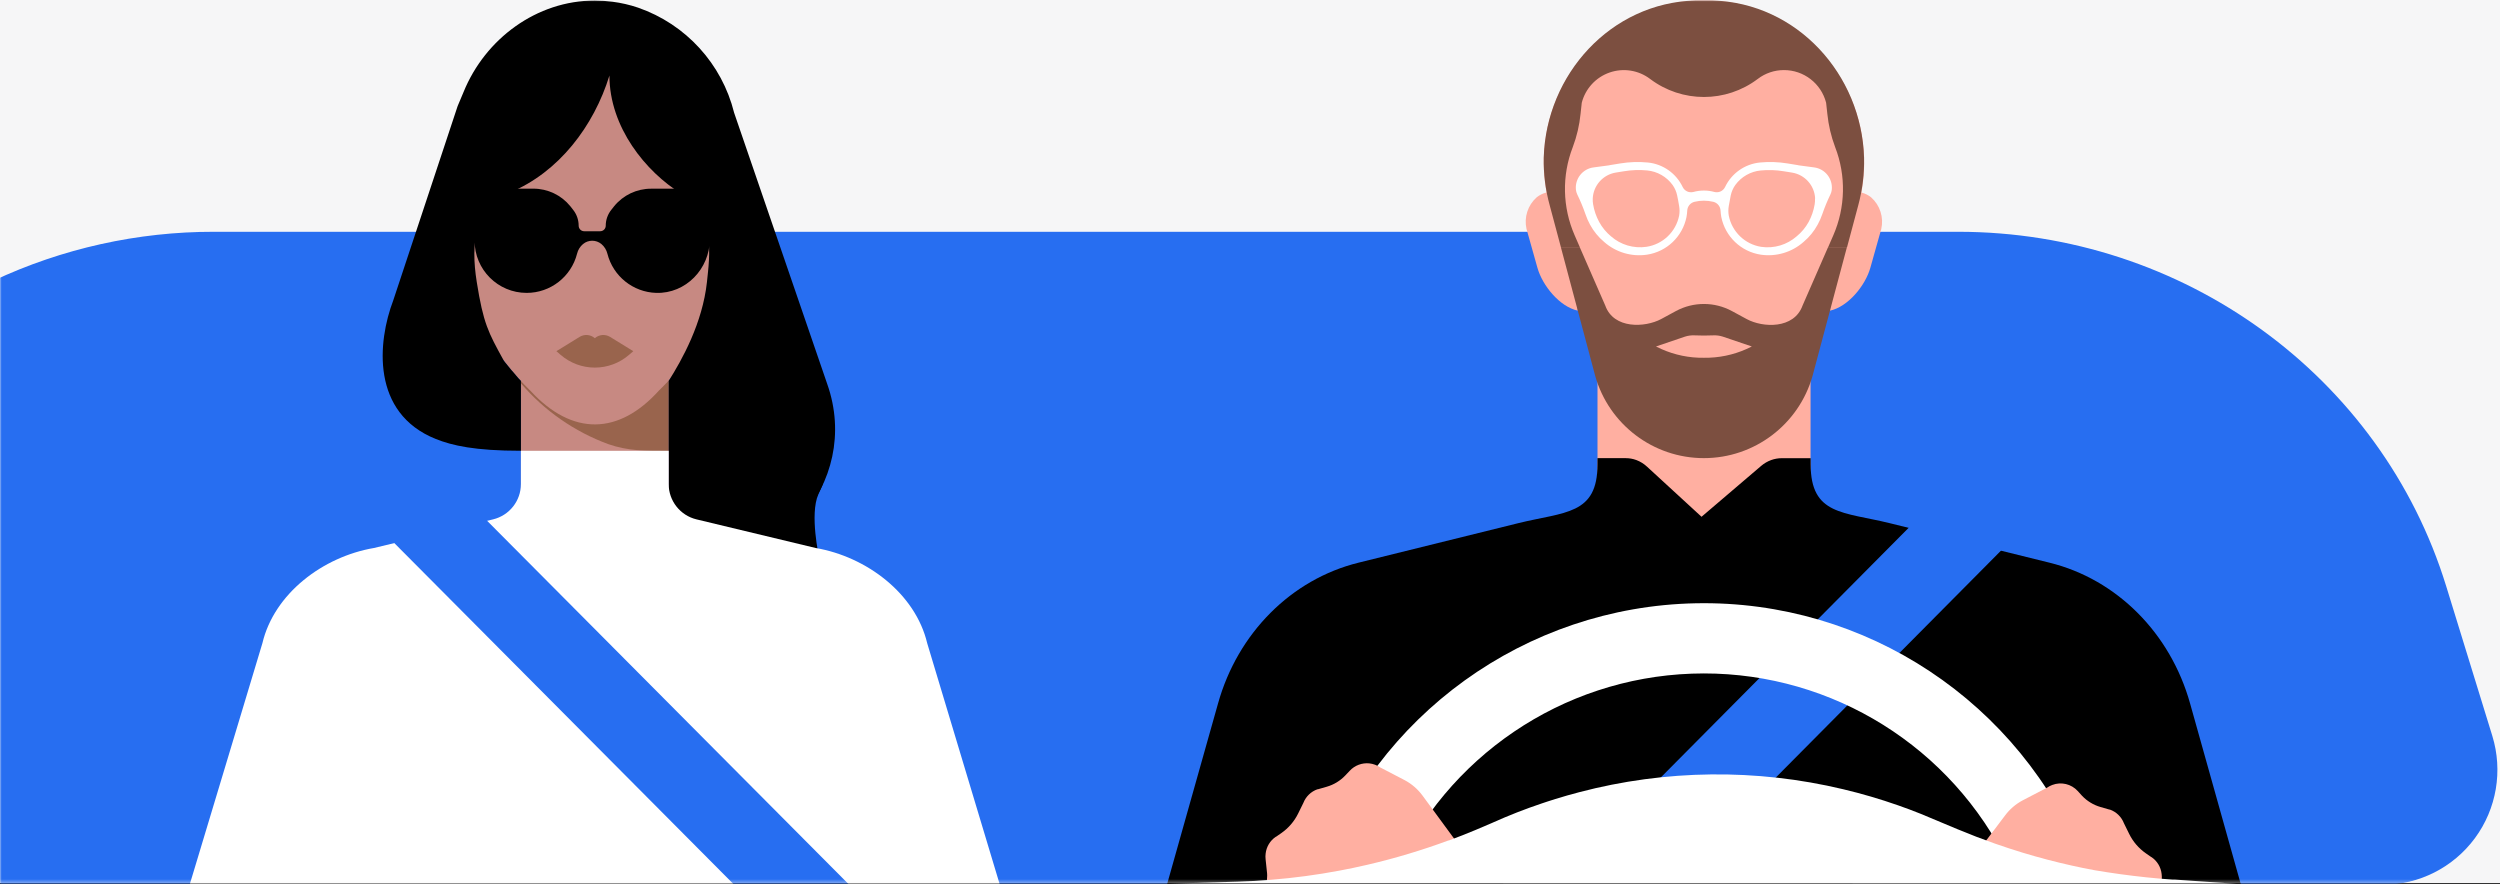 <?xml version="1.0" encoding="UTF-8"?>
<svg width="738px" height="261px" viewBox="0 0 738 261" version="1.1" xmlns="http://www.w3.org/2000/svg" xmlns:xlink="http://www.w3.org/1999/xlink">
    <rect x="0" y="0" width="738" height="261" fill="#333333" stroke="none"/>
    <!-- Generator: Sketch 49.2 (51160) - http://www.bohemiancoding.com/sketch -->
    <title>T_Drive_Why-Drive-with-us</title>
    <desc>Created with Sketch.</desc>
    <defs>
        <rect id="path-1" x="0" y="0" width="768" height="260.661"></rect>
    </defs>
    <g id="Allpages" stroke="none" stroke-width="1" fill="none" fill-rule="evenodd">
        <g id="driveOverview_whyDriveWithUs-T" transform="translate(0, -126)">
            <g id="T_Drive_Why-Drive-with-us" transform="translate(0, 126)">
                <mask id="mask-2" fill="white">
                    <use xlink:href="#path-1"></use>
                </mask>
                <use id="Mask" fill="#F6F6F7" opacity="0" xlink:href="#path-1"></use>
                <g id="Illo/howDrivingWorks/0822/t" mask="url(#mask-2)">
                    <g transform="translate(-1.997, 0)" id="whyDriveWithUs_tablet">
                        <g>
                            <path d="M737.726,217.232 L724.101,173.003 C704.961,110.915 646.419,68.422 580.017,68.422 L65.169,68.422 C42.649,68.393 20.398,73.331 0,82.888 L0,261.211 L705.312,261.211 C716.081,261.208 726.209,256.087 732.603,247.412 C738.998,238.736 740.899,227.536 737.726,217.232 Z" id="Shape" fill="#276EF1" fill-rule="nonzero"></path>
                            <path d="M199.398,105.283 L199.398,155.877 L155.765,155.877 L155.765,106.076 C163.074,112.812 199.398,105.283 199.398,105.283 Z" id="Shape" fill="#C78982" fill-rule="nonzero"></path>
                            <path d="M155.765,113.154 L155.765,95.697 L199.398,95.697 L199.398,133.12 C192.31,133.12 187.367,133.12 181.562,131.112 C171.571,127.432 162.689,121.249 155.765,113.154 Z" id="Shape" fill="#99644D" fill-rule="nonzero"></path>
                            <path d="M134.64,55.934 C134.64,54.78 134.64,53.636 134.78,52.511 C134.915,50.92 135.14,49.339 135.452,47.773 C135.452,47.592 135.452,47.422 135.452,47.241 C135.452,24.484 151.564,5.722 172.378,3.002 C174.109,2.771 175.854,2.654 177.601,2.65 C200.872,2.65 219.711,22.617 219.711,47.241 C219.711,47.412 219.711,47.572 219.711,47.733 C220.187,50.172 220.452,52.647 220.503,55.131 C220.503,55.402 220.503,55.663 220.503,55.934 C220.503,55.934 220.643,57.711 220.563,60.753 C220.563,62.76 220.392,64.768 220.192,66.696 C220.192,67.228 220.082,67.75 220.001,68.272 C219.747,70.393 219.413,72.494 218.999,74.576 C218.26,78.222 217.254,81.808 215.991,85.307 C213.737,91.54 210.705,97.463 206.968,102.934 L206.787,103.205 C206.155,104.119 205.504,105.032 204.782,105.916 C202.35,109.168 199.668,112.226 196.761,115.061 L196.52,115.282 C184.77,128.332 171.034,128.904 158.512,115.282 L158.281,115.061 C154.007,110.87 150.22,106.21 146.992,101.168 C144.99,98.026 143.214,94.745 141.678,91.35 C139.756,87.18 138.209,82.846 137.056,78.4 C135.867,73.881 135.105,69.26 134.78,64.597 C134.67,63.323 134.61,62.038 134.58,60.763 C134.58,60.301 134.58,59.859 134.58,59.448 C134.539,57.219 134.64,55.934 134.64,55.934 Z" id="Shape" fill="#C78982" fill-rule="nonzero"></path>
                            <path d="M174.634,81.472 L174.634,81.362 L174.634,81.472 Z" id="Shape" fill="#C78982" fill-rule="nonzero"></path>
                            <path d="M174.634,81.472 L174.634,81.362 L174.634,81.472 Z" id="Shape" fill="#C78982" fill-rule="nonzero"></path>
                            <path d="M130.639,129.587 C135.452,131.514 142.129,133.07 155.775,133.07 L155.775,112.431 C155.293,111.909 154.772,111.427 154.351,110.855 C153.93,110.283 153.429,109.791 152.967,109.249 C152.506,108.707 152.145,108.245 151.744,107.743 C151.664,107.652 151.584,107.552 151.514,107.452 C151.19,107.094 150.895,106.712 150.631,106.307 C146.13,98.116 144.676,95.476 142.731,83.219 C140.896,71.715 142.129,61.134 152.536,56.818 C166.954,50.865 177.311,37.213 181.902,22.295 C181.902,37.584 192.67,50.724 203.098,57.159 C213.324,63.463 211.489,75.57 210.687,83.259 C209.384,95.365 203.318,106.237 199.398,112.431 L199.398,165.113 L200.29,165.303 C230.679,172.039 256.586,142.677 246.179,113.314 L218.718,33.308 C215.113,18.827 204.448,7.148 190.364,2.259 C187.909,1.427 185.376,0.842 182.805,0.512 C181.073,0.282 179.328,0.165 177.581,0.161 C160.417,0.161 145.227,11.444 138.841,27.164 C138.269,28.579 137.678,29.955 137.086,31.33 L118.097,88.64 C113.415,100.947 111.51,121.917 130.639,129.587 Z" id="Shape" fill="#000000" fill-rule="nonzero"></path>
                            <path d="M243.783,164.44 C243.783,164.44 240.966,151.842 243.563,145.959 L244.946,142.827 L212.442,156.881 L243.783,164.44 Z" id="Shape" fill="#000000" fill-rule="nonzero"></path>
                            <path d="M253.418,261.161 C253.415,261.137 253.415,261.114 253.418,261.09 L101.734,261.09 C101.734,261.09 101.734,261.09 101.734,261.161 L58.021,261.161 L58.021,261.04 L75.797,202.024 L79.456,189.877 C82.925,175.231 97.303,164.35 112.372,161.77 L147.553,153.317 C152.372,152.154 155.769,147.84 155.775,142.877 L155.775,133.08 L199.388,133.08 L199.388,142.877 C199.389,147.838 202.783,152.154 207.599,153.317 L242.791,161.77 C257.83,164.35 272.227,175.231 275.706,189.877 L297.142,261.151 L253.418,261.161 Z" id="Shape" fill="#FFFFFF" fill-rule="nonzero"></path>
                            <polygon id="Shape" fill="#276EF1" fill-rule="nonzero" points="252.586 261.09 218.628 261.09 110.116 151.992 144.054 151.992"></polygon>
                            <path d="M194.194,55.703 C189.97,55.697 185.967,57.596 183.296,60.873 L182.504,61.877 C181.41,63.217 180.811,64.894 180.81,66.625 C180.81,67.059 180.637,67.475 180.331,67.782 C180.024,68.089 179.609,68.262 179.175,68.262 L174.453,68.262 C173.551,68.262 172.819,67.529 172.819,66.625 C172.82,64.896 172.225,63.218 171.135,61.877 L170.352,60.873 C167.682,57.589 163.674,55.686 159.444,55.693 L142.199,55.693 C142.144,55.693 142.099,55.738 142.099,55.794 L142.099,71.082 C142.099,79.576 148.976,86.461 157.459,86.461 C164.482,86.468 170.614,81.701 172.348,74.887 C172.617,73.772 173.235,72.773 174.112,72.036 C175.685,70.741 177.954,70.741 179.526,72.036 C180.408,72.775 181.03,73.778 181.301,74.897 C182.992,81.536 188.868,86.253 195.708,86.461 C204.441,86.722 211.529,79.364 211.529,70.611 L211.529,55.804 C211.529,55.748 211.485,55.703 211.429,55.703 L194.194,55.703 Z" id="Shape" fill="#000000" fill-rule="nonzero"></path>
                            <path d="M182.093,99.451 C180.671,98.578 178.847,98.732 177.591,99.832 C176.336,98.732 174.512,98.578 173.09,99.451 L166.242,103.667 L167.505,104.761 C170.308,107.184 173.888,108.517 177.591,108.516 C181.294,108.517 184.874,107.184 187.677,104.761 L188.941,103.667 L182.093,99.451 Z" id="Shape" fill="#99644D" fill-rule="nonzero"></path>
                            <polygon id="Shape" fill="#FFAFA1" fill-rule="nonzero" points="536.473 171.788 473.58 171.788 473.58 140.769 473.58 88.198 536.473 88.198"></polygon>
                            <path d="M346.51,261.05 L361.549,207.706 C367.354,186.886 383.205,170.995 403.057,166.096 L450.179,154.442 C463.895,151.049 473.61,152.063 473.57,137.055 L473.57,135.248 L481.912,135.248 C482.975,135.247 484.031,135.434 485.03,135.8 C486.226,136.247 487.32,136.93 488.248,137.808 L504.29,152.554 L521.896,137.527 C522.769,136.784 523.767,136.203 524.843,135.81 C525.843,135.447 526.898,135.261 527.961,135.258 L536.504,135.258 L536.504,137.065 C536.504,152.123 546.179,151.069 559.894,154.452 L607.017,166.106 C626.868,171.005 642.719,186.896 648.524,207.716 L663.493,261.06 L346.51,261.05 Z" id="Shape" fill="#000000" fill-rule="nonzero"></path>
                            <path d="M543.762,59.588 L542.208,91.711 C547.552,90.547 552.655,84.323 554.139,79.003 L557.348,67.599 C558.128,64.164 556.975,60.577 554.34,58.243 C552.77,56.994 550.762,56.432 548.773,56.685 C546.783,56.939 544.98,57.985 543.772,59.588 L543.762,59.588 Z" id="Shape" fill="#FFAFA1" fill-rule="nonzero"></path>
                            <path d="M466.211,59.588 L467.765,91.711 C462.411,90.547 457.318,84.323 455.834,79.003 L452.626,67.599 C451.845,64.164 452.998,60.577 455.633,58.243 C457.204,56.991 459.214,56.427 461.206,56.68 C463.198,56.934 465.003,57.982 466.211,59.588 Z" id="Shape" fill="#FFAFA1" fill-rule="nonzero"></path>
                            <path d="M551.432,57.149 L550.029,64.447 C549.778,65.772 549.387,67.378 548.896,69.195 C544.605,85.106 532.513,116.868 532.513,116.868 C527.874,127.966 517.033,135.19 505.017,135.19 C493.001,135.19 482.159,127.966 477.52,116.868 C477.52,116.868 465.429,85.106 461.138,69.195 C460.657,67.388 460.265,65.782 460.005,64.447 L458.601,57.149 C453.007,28.349 474.292,0.924 503.568,0.07 L504.982,0.07 L506.395,0.07 C535.671,0.924 556.957,28.349 551.432,57.149 Z" id="Shape" fill="#FFAFA1" fill-rule="nonzero"></path>
                            <path d="M552.264,46.528 C551.533,21.974 532.523,0.873 507.558,0.141 L506.185,0.141 L504.982,0.141 L503.789,0.141 L502.405,0.141 C477.44,0.873 458.441,21.984 457.709,46.528 C457.613,51.311 458.214,56.083 459.493,60.693 L462.772,72.96 L468.357,72.96 L466.833,69.466 C463.218,61.2 463.02,51.838 466.281,43.426 C467.472,40.268 468.244,36.968 468.577,33.609 L468.938,30.316 C470.015,26.163 473.092,22.822 477.139,21.411 C481.186,20 485.67,20.704 489.09,23.289 C498.502,30.412 511.492,30.412 520.903,23.289 C523.115,21.6 525.821,20.686 528.603,20.689 C534.466,20.671 539.595,24.634 541.065,30.316 L541.426,33.609 C541.767,36.968 542.542,40.268 543.732,43.426 C546.991,51.838 546.797,61.198 543.191,69.466 L541.667,72.96 L547.251,72.96 L550.53,60.693 C551.789,56.08 552.373,51.309 552.264,46.528 Z" id="Shape" fill="#7C4F40" fill-rule="nonzero"></path>
                            <path d="M547.211,72.96 L537.065,110.955 C532.998,125.323 519.897,135.24 504.982,135.24 C490.066,135.24 476.965,125.323 472.898,110.955 L462.762,72.96 L468.336,72.96 L475.866,90.186 C478.373,97.212 487.627,96.701 492.339,94.201 L496.71,91.832 C501.877,89.033 508.106,89.033 513.273,91.832 L517.645,94.201 C522.347,96.751 531.601,97.212 534.117,90.186 L541.647,72.96 L547.211,72.96 Z" id="Shape" fill="#7C4F40" fill-rule="nonzero"></path>
                            <path d="M537.456,49.409 L533.035,48.817 L532.664,48.737 L529.656,48.245 C526.962,47.803 524.222,47.712 521.505,47.974 C517.054,48.423 513.161,51.168 511.238,55.212 C510.668,56.39 509.345,57 508.08,56.667 C506.055,56.108 503.918,56.108 501.894,56.667 C500.626,57.005 499.296,56.394 498.725,55.212 C496.801,51.165 492.903,48.42 488.449,47.974 C485.731,47.712 482.992,47.803 480.298,48.245 L477.29,48.737 L476.919,48.817 L472.497,49.409 C469.206,49.792 466.843,52.768 467.214,56.065 C467.271,56.51 467.396,56.943 467.585,57.35 C468.517,59.263 469.334,61.231 470.031,63.242 C470.389,64.303 470.839,65.331 471.374,66.314 C472.432,68.27 473.851,70.007 475.555,71.434 C479.012,74.487 483.638,75.858 488.198,75.178 C494.024,74.293 498.678,69.858 499.848,64.076 C499.961,63.448 500.035,62.815 500.069,62.178 C500.124,60.939 500.984,59.883 502.184,59.578 C504.025,59.126 505.948,59.126 507.789,59.578 C508.99,59.883 509.849,60.939 509.904,62.178 C509.938,62.815 510.012,63.448 510.125,64.076 C511.296,69.858 515.949,74.293 521.775,75.178 C526.325,75.848 530.939,74.479 534.388,71.434 C536.092,70.007 537.511,68.27 538.569,66.314 C539.111,65.332 539.568,64.304 539.932,63.242 C540.623,61.231 541.433,59.264 542.359,57.35 C542.548,56.943 542.673,56.51 542.73,56.065 C543.1,52.771 540.743,49.797 537.456,49.409 Z M497.683,63.644 C496.724,68.445 492.863,72.13 488.028,72.859 C484.245,73.412 480.411,72.274 477.54,69.747 C476.123,68.565 474.942,67.124 474.061,65.501 C473.18,63.873 472.576,62.109 472.277,60.281 C472.185,59.724 472.151,59.159 472.176,58.594 C472.353,54.757 475.188,51.567 478.974,50.945 L481.461,50.544 C483.7,50.174 485.978,50.096 488.238,50.313 C491.233,50.601 493.962,52.157 495.738,54.589 C496.407,55.529 496.871,56.6 497.101,57.731 C497.292,58.584 497.512,59.849 497.673,60.803 C497.842,61.742 497.845,62.704 497.683,63.644 Z M537.787,58.625 C537.812,59.189 537.778,59.754 537.687,60.311 C537.387,62.139 536.784,63.903 535.902,65.531 C535.007,67.151 533.813,68.585 532.383,69.757 C529.512,72.284 525.678,73.422 521.896,72.869 C517.095,72.105 513.278,68.428 512.331,63.654 C512.165,62.714 512.165,61.753 512.331,60.813 C512.491,59.859 512.712,58.605 512.902,57.741 C513.132,56.61 513.596,55.539 514.266,54.599 C516.041,52.167 518.77,50.611 521.765,50.323 C524.025,50.106 526.303,50.184 528.543,50.554 L531.029,50.955 C534.815,51.577 537.65,54.767 537.827,58.605 L537.787,58.625 Z" id="Shape" fill="#FFFFFF" fill-rule="nonzero"></path>
                            <polygon id="Shape" fill="#276EF1" fill-rule="nonzero" points="600.399 154.783 500.43 255.499 499.868 256.051 500.039 256.081 466.071 256.081 465.91 256.051 466.381 255.569 466.452 255.499 566.451 154.783"></polygon>
                            <path d="M618.797,258.45 C618.266,256.954 617.704,255.439 617.113,253.993 C598.41,207.318 552.817,177.096 502.597,178.087 C452.377,179.077 408.008,211.074 391.156,258.45 C390.955,259.032 390.745,259.615 390.554,260.197 L412.752,260.197 C413.003,259.615 413.263,259.032 413.514,258.45 C428.992,223.382 463.113,200.243 501.38,198.863 C539.648,197.482 575.343,218.103 593.301,251.965 C594.434,254.094 595.497,256.262 596.469,258.48 C596.73,259.063 596.991,259.645 597.231,260.227 L619.409,260.227 L618.797,258.45 Z" id="Shape" fill="#FFFFFF" fill-rule="nonzero"></path>
                            <path d="M432.333,249.034 C426.959,250.941 421.244,251.985 415.97,254.334 C415.81,254.405 412.491,258.35 410.346,259.273 C409.558,259.572 408.754,259.83 407.94,260.046 L375.977,260.046 L376.037,259.043 C376.076,258.622 376.076,258.198 376.037,257.778 L375.606,253.692 C375.538,253.142 375.538,252.586 375.606,252.036 C375.817,249.999 376.918,248.161 378.613,247.016 L378.674,247.016 L380.278,245.902 C382.37,244.443 384.06,242.478 385.19,240.19 L386.755,237.008 C387.49,235.13 389.005,233.664 390.905,232.993 L391.036,232.993 L391.537,232.852 L393.663,232.24 C395.751,231.636 397.64,230.486 399.137,228.907 L400.42,227.552 C401.909,225.937 404.073,225.122 406.255,225.353 C406.828,225.416 407.391,225.55 407.93,225.755 C408.465,225.955 408.974,226.222 409.443,226.548 L416.692,230.322 C418.728,231.41 420.498,232.936 421.876,234.79 L432.333,249.034 Z" id="Shape" fill="#FFAFA1" fill-rule="nonzero"></path>
                            <path d="M640.133,259.675 L640.042,260.056 L593.381,260.056 L592.82,259.866 C590.644,259.103 586.052,254.736 583.846,254.043 L593.873,240.752 C595.25,238.899 597.02,237.373 599.056,236.285 L606.305,232.511 C606.778,232.184 607.29,231.918 607.829,231.718 C610.461,230.715 613.438,231.424 615.338,233.505 L616.602,234.9 C618.098,236.479 619.988,237.629 622.076,238.233 L624.201,238.845 L624.703,238.986 L624.833,238.986 C626.73,239.659 628.24,241.125 628.974,243.001 L630.538,246.183 C631.665,248.473 633.356,250.439 635.451,251.895 L637.045,253.009 L637.105,253.009 C638.8,254.154 639.901,255.992 640.113,258.029 C640.186,258.575 640.193,259.127 640.133,259.675 Z" id="Shape" fill="#FFAFA1" fill-rule="nonzero"></path>
                            <path d="M662.16,260.91 L347.793,260.849 L367.294,260.267 C370.636,260.167 373.978,259.979 377.32,259.705 C384.046,259.16 390.74,258.262 397.372,257.015 C400.099,256.506 402.816,255.937 405.523,255.308 C413.688,253.416 421.725,251.008 429.586,248.101 L429.716,248.101 C432.39,247.117 435.04,246.073 437.667,244.969 C439.244,244.299 440.815,243.63 442.379,242.961 L442.74,242.8 C447.419,240.699 452.178,238.835 457.017,237.209 L457.739,236.968 L458.852,236.596 C459.614,236.346 460.366,236.105 461.128,235.874 C463.467,235.144 465.807,234.475 468.146,233.866 C493.665,227.154 520.444,226.85 546.108,232.983 C551.594,234.288 557.009,235.876 562.331,237.741 C564.596,238.531 566.852,239.377 569.098,240.281 C569.9,240.602 570.692,240.923 571.494,241.284 L579.916,244.808 C583.559,246.327 587.235,247.739 590.945,249.044 C593.619,249.981 596.316,250.864 599.036,251.694 C603.862,253.16 608.728,254.438 613.634,255.529 C615.84,256.024 618.055,256.476 620.281,256.884 C625.401,257.754 630.524,258.457 635.651,258.992 C638.188,259.263 640.734,259.484 643.281,259.655 L644.003,259.655 L662.16,260.91 Z" id="Shape" fill="#FFFFFF" fill-rule="nonzero"></path>
                            <path d="M510.596,99.381 C509.665,99.078 508.686,98.949 507.709,98.999 C505.894,99.08 504.079,99.08 502.265,98.999 C501.287,98.949 500.308,99.078 499.377,99.381 L490.845,102.282 L492.429,103.035 C496.38,104.797 500.667,105.677 504.992,105.615 C509.317,105.677 513.603,104.797 517.554,103.035 L519.138,102.282 L510.596,99.381 Z" id="Shape" fill="#FFAFA1" fill-rule="nonzero"></path>
                        </g>
                    </g>
                </g>
            </g>
        </g>
    </g>
</svg>